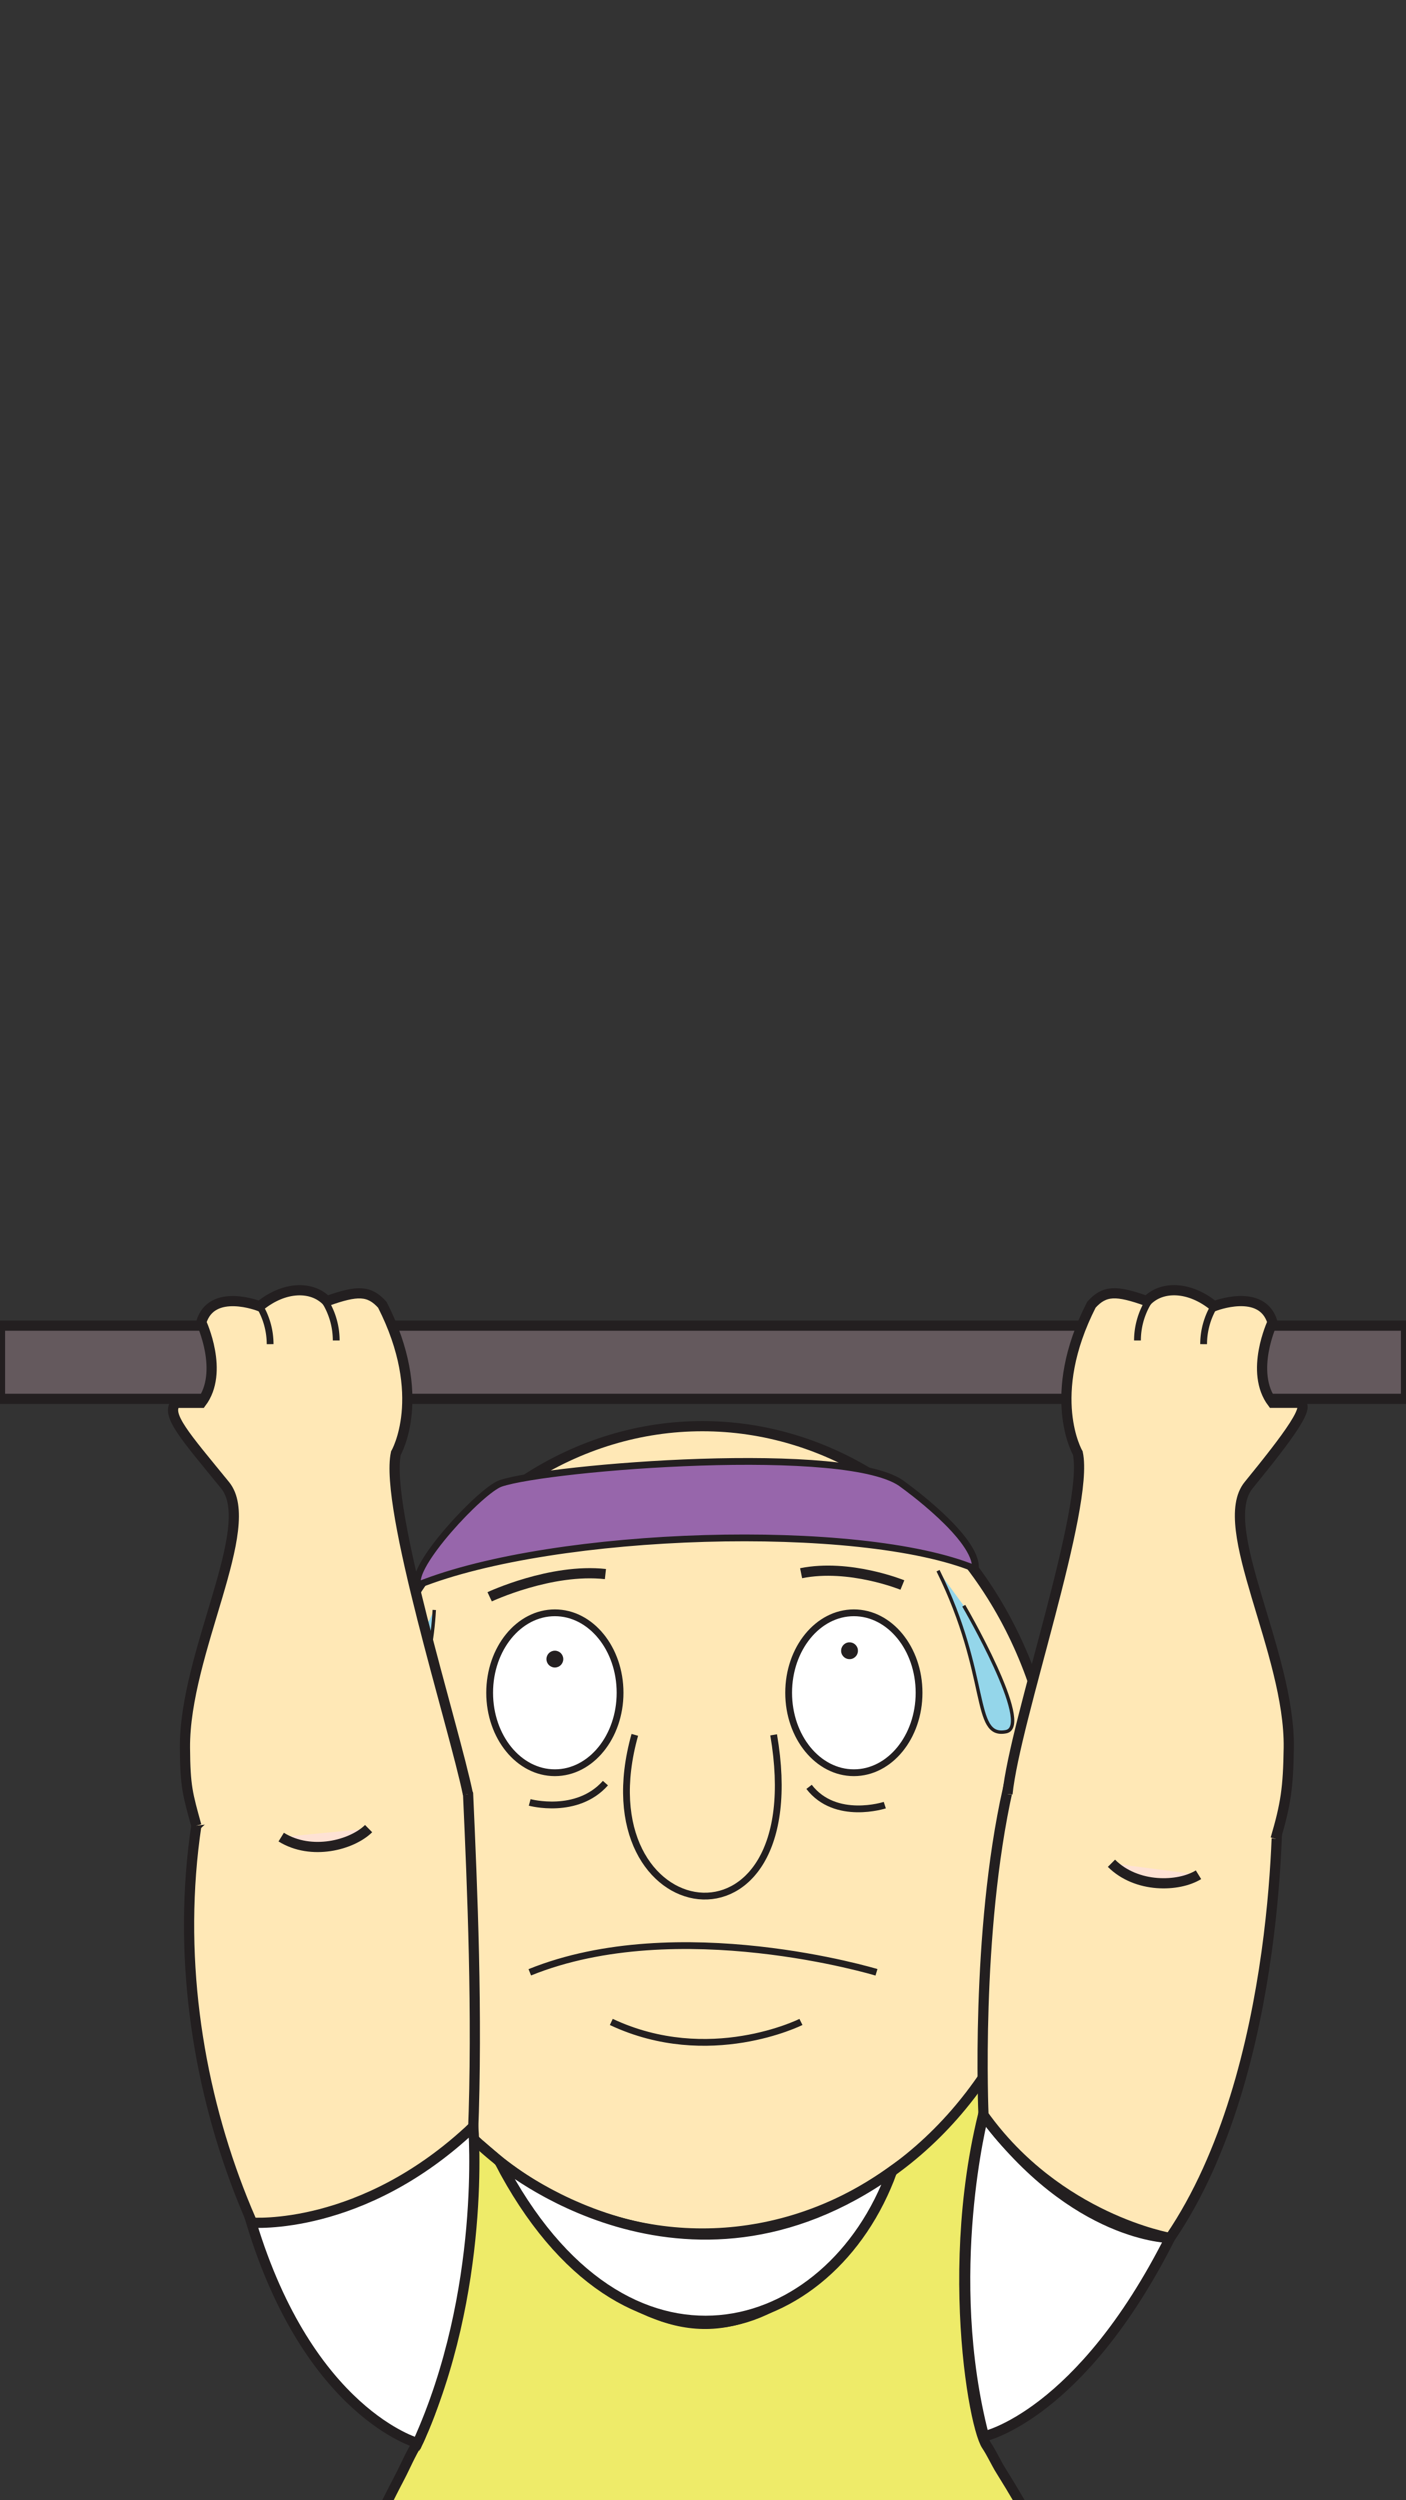 <svg xmlns="http://www.w3.org/2000/svg" xmlns:xlink="http://www.w3.org/1999/xlink" viewBox="0 0 414 736"><rect x="0" y="0" width="414" height="736" fill="#333333" stroke="none"/><defs><style>.cls-1,.cls-7,.cls-8{fill:none;}.cls-2{clip-path:url(#clip-path);}.cls-3{fill:#eeeb69;}.cls-10,.cls-11,.cls-12,.cls-13,.cls-14,.cls-3,.cls-4,.cls-5,.cls-7,.cls-8,.cls-9{stroke:#231f20;stroke-miterlimit:10;}.cls-12,.cls-13,.cls-14,.cls-3,.cls-4,.cls-8{stroke-width:3px;}.cls-4,.cls-9{fill:#ffe8b6;}.cls-12,.cls-5{fill:#fff;}.cls-11,.cls-5,.cls-7,.cls-9{stroke-width:2px;}.cls-6{fill:#231f20;}.cls-10{fill:#94d6ea;}.cls-11{fill:#9766ab;}.cls-13{fill:#fee2d4;}.cls-14{fill:#64595d;}</style><clipPath id="clip-path"><rect class="cls-1" y="349.29" width="414" height="386.71"/></clipPath></defs><title>teddydown</title><g id="down"><rect class="cls-1" width="414" height="736"/><g class="cls-2"><path class="cls-3" d="M296.42,601.22c-20.7,49.83-10.42,112-5.92,118.67,1.58,2.36,2.71,5,4.21,7.39q2.75,4.4,5.27,8.71c153.18,262.28-326.58,281.89-185.75,0q1.65-3.31,3.42-6.68c1.77-3.38,3.22-6.92,5.25-10.15,4.77-7.61,16.62-69.77-3.39-118C134.63,585.15,133.13,623,133.13,623h0L147,636.2c41.59,62.72,83.85,71.45,127.36-20l22-15"/><path class="cls-3" d="M262.74,639.1c-30.51,57.46-75.46,63.08-115.69-2.9"/><g id="eat_face" data-name="eat face"><ellipse class="cls-4" cx="206.81" cy="538.65" rx="104.66" ry="118.83"/><ellipse class="cls-5" cx="163.38" cy="498.3" rx="19.2" ry="23.54"/><ellipse class="cls-5" cx="251.42" cy="498.3" rx="19.2" ry="23.54"/><circle class="cls-6" cx="163.38" cy="488.39" r="2.48"/><circle class="cls-6" cx="250.15" cy="485.92" r="2.48" transform="translate(-136.91 100.08) rotate(-17.85)"/><path class="cls-7" d="M178.27,524.9c-8.42,9.47-22.3,5.68-22.3,5.68"/><path class="cls-7" d="M238.23,526c7.78,10.1,22.3,5.38,22.3,5.38"/><path class="cls-8" d="M178.27,463.36c-16.05-1.78-34.09,6.69-34.09,6.69"/><path class="cls-8" d="M235.89,463.11c14.21-2.88,29.82,3.47,29.82,3.47"/><path class="cls-7" d="M180,595.2c28.79,13.54,55.84,0,55.84,0"/><path class="cls-9" d="M186.92,510.69c-16.1,57.6,52.65,68.75,40.88,0"/><path class="cls-10" d="M123,483.92c-18.55,38.64,2.9,26.77,4.87-10"/><path class="cls-10" d="M276.21,462.36c15.33,31,9.93,49.33,20,47.4,8.27-1.58-12.43-37.08-12.43-37.08"/><path class="cls-11" d="M123.13,466.58c-2.69-5.2,18.46-27.91,24.29-29.91,14-4.78,103.38-12,118.6.44,0,0,22.07,15.77,21.17,24.72C253.19,447.76,163.38,450.45,123.13,466.58Z"/><path class="cls-7" d="M156,580.59c43.68-17.69,102.08,0,102.08,0"/></g><path class="cls-4" d="M57.81,537.41C46.7,612.1,80.47,688,122.9,719.17c21.28-43.51,17.43-135.28,14.93-191.06-5.91-12.67-63.74-7.75-80,9.29"/><path class="cls-12" d="M139.36,626C106.67,657,74,654.27,74,654.27c17,56.15,48.95,64.91,48.95,64.91C143.33,674.33,139.36,626,139.36,626Z"/><path class="cls-12" d="M289.59,622.6c26.86,36.17,54.93,36.19,54.93,36.19-26.41,52.38-54.77,58.42-54.77,58.42C277.35,669.52,289.59,622.6,289.59,622.6Z"/><path class="cls-4" d="M344.52,658.79c33.61-49.22,31.63-131.2,31.63-131.2-17.29,20.49-27.41-2.07-79.37-1-9.57,42.54-7.19,96-7.19,96C311.48,653.15,344.52,658.79,344.52,658.79Z"/><path class="cls-13" d="M327.27,548.49c7.43,7.4,19.76,7,25.63,3.38"/><path class="cls-13" d="M82.8,540.79c8.91,5.53,20.82,2.33,25.74-2.5"/><g id="bar_forearm" data-name="bar + forearm"><rect class="cls-14" y="390.23" width="414" height="21.55"/><g id="left_forearm" data-name="left forearm"><path class="cls-4" d="M57.81,537.41c-2.55-9.29-3.27-11.45-3.35-22.92-.19-28,21.74-65.11,11.81-77.29-11.63-14.28-17.65-20.85-14.47-24.25h7.46c6.88-9.07,0-23.7,0-23.7,3.06-10.32,17.2-4.73,17.2-4.73,7.31-6,15.48-6,19.78-1.51,9-3.22,12.47-3.22,16.34,1.08,13.76,27,4,43.66,4,43.66-3.46,15.93,17,80,21.2,100.37"/><path class="cls-9" d="M76.47,384.51a22,22,0,0,1,3.07,11.17"/><path class="cls-9" d="M95.94,383.42A22,22,0,0,1,99,394.59"/></g><g id="right_forearm" data-name="right forearm"><path class="cls-4" d="M375.6,541.3c3-10.22,3.71-15,3.88-26.82.4-28-21.74-65.11-11.81-77.29,11.63-14.28,19.13-24.25,14.47-24.25h-7.46c-6.88-9.07,0-23.7,0-23.7-3.06-10.32-17.2-4.73-17.2-4.73-7.31-6-15.48-6-19.78-1.51-9-3.22-12.47-3.22-16.34,1.08-13.76,27-4,43.66-4,43.66,3.46,15.93-18.52,78.63-20.71,100.37"/><path class="cls-9" d="M357.48,384.51a22,22,0,0,0-3.07,11.17"/><path class="cls-9" d="M338,383.42a22,22,0,0,0-3.07,11.17"/></g></g><path class="cls-12" d="M147,636.2s54.49,46.57,115.69,2.9C244.76,688.82,183.93,707.38,147,636.2Z"/></g></g></svg>